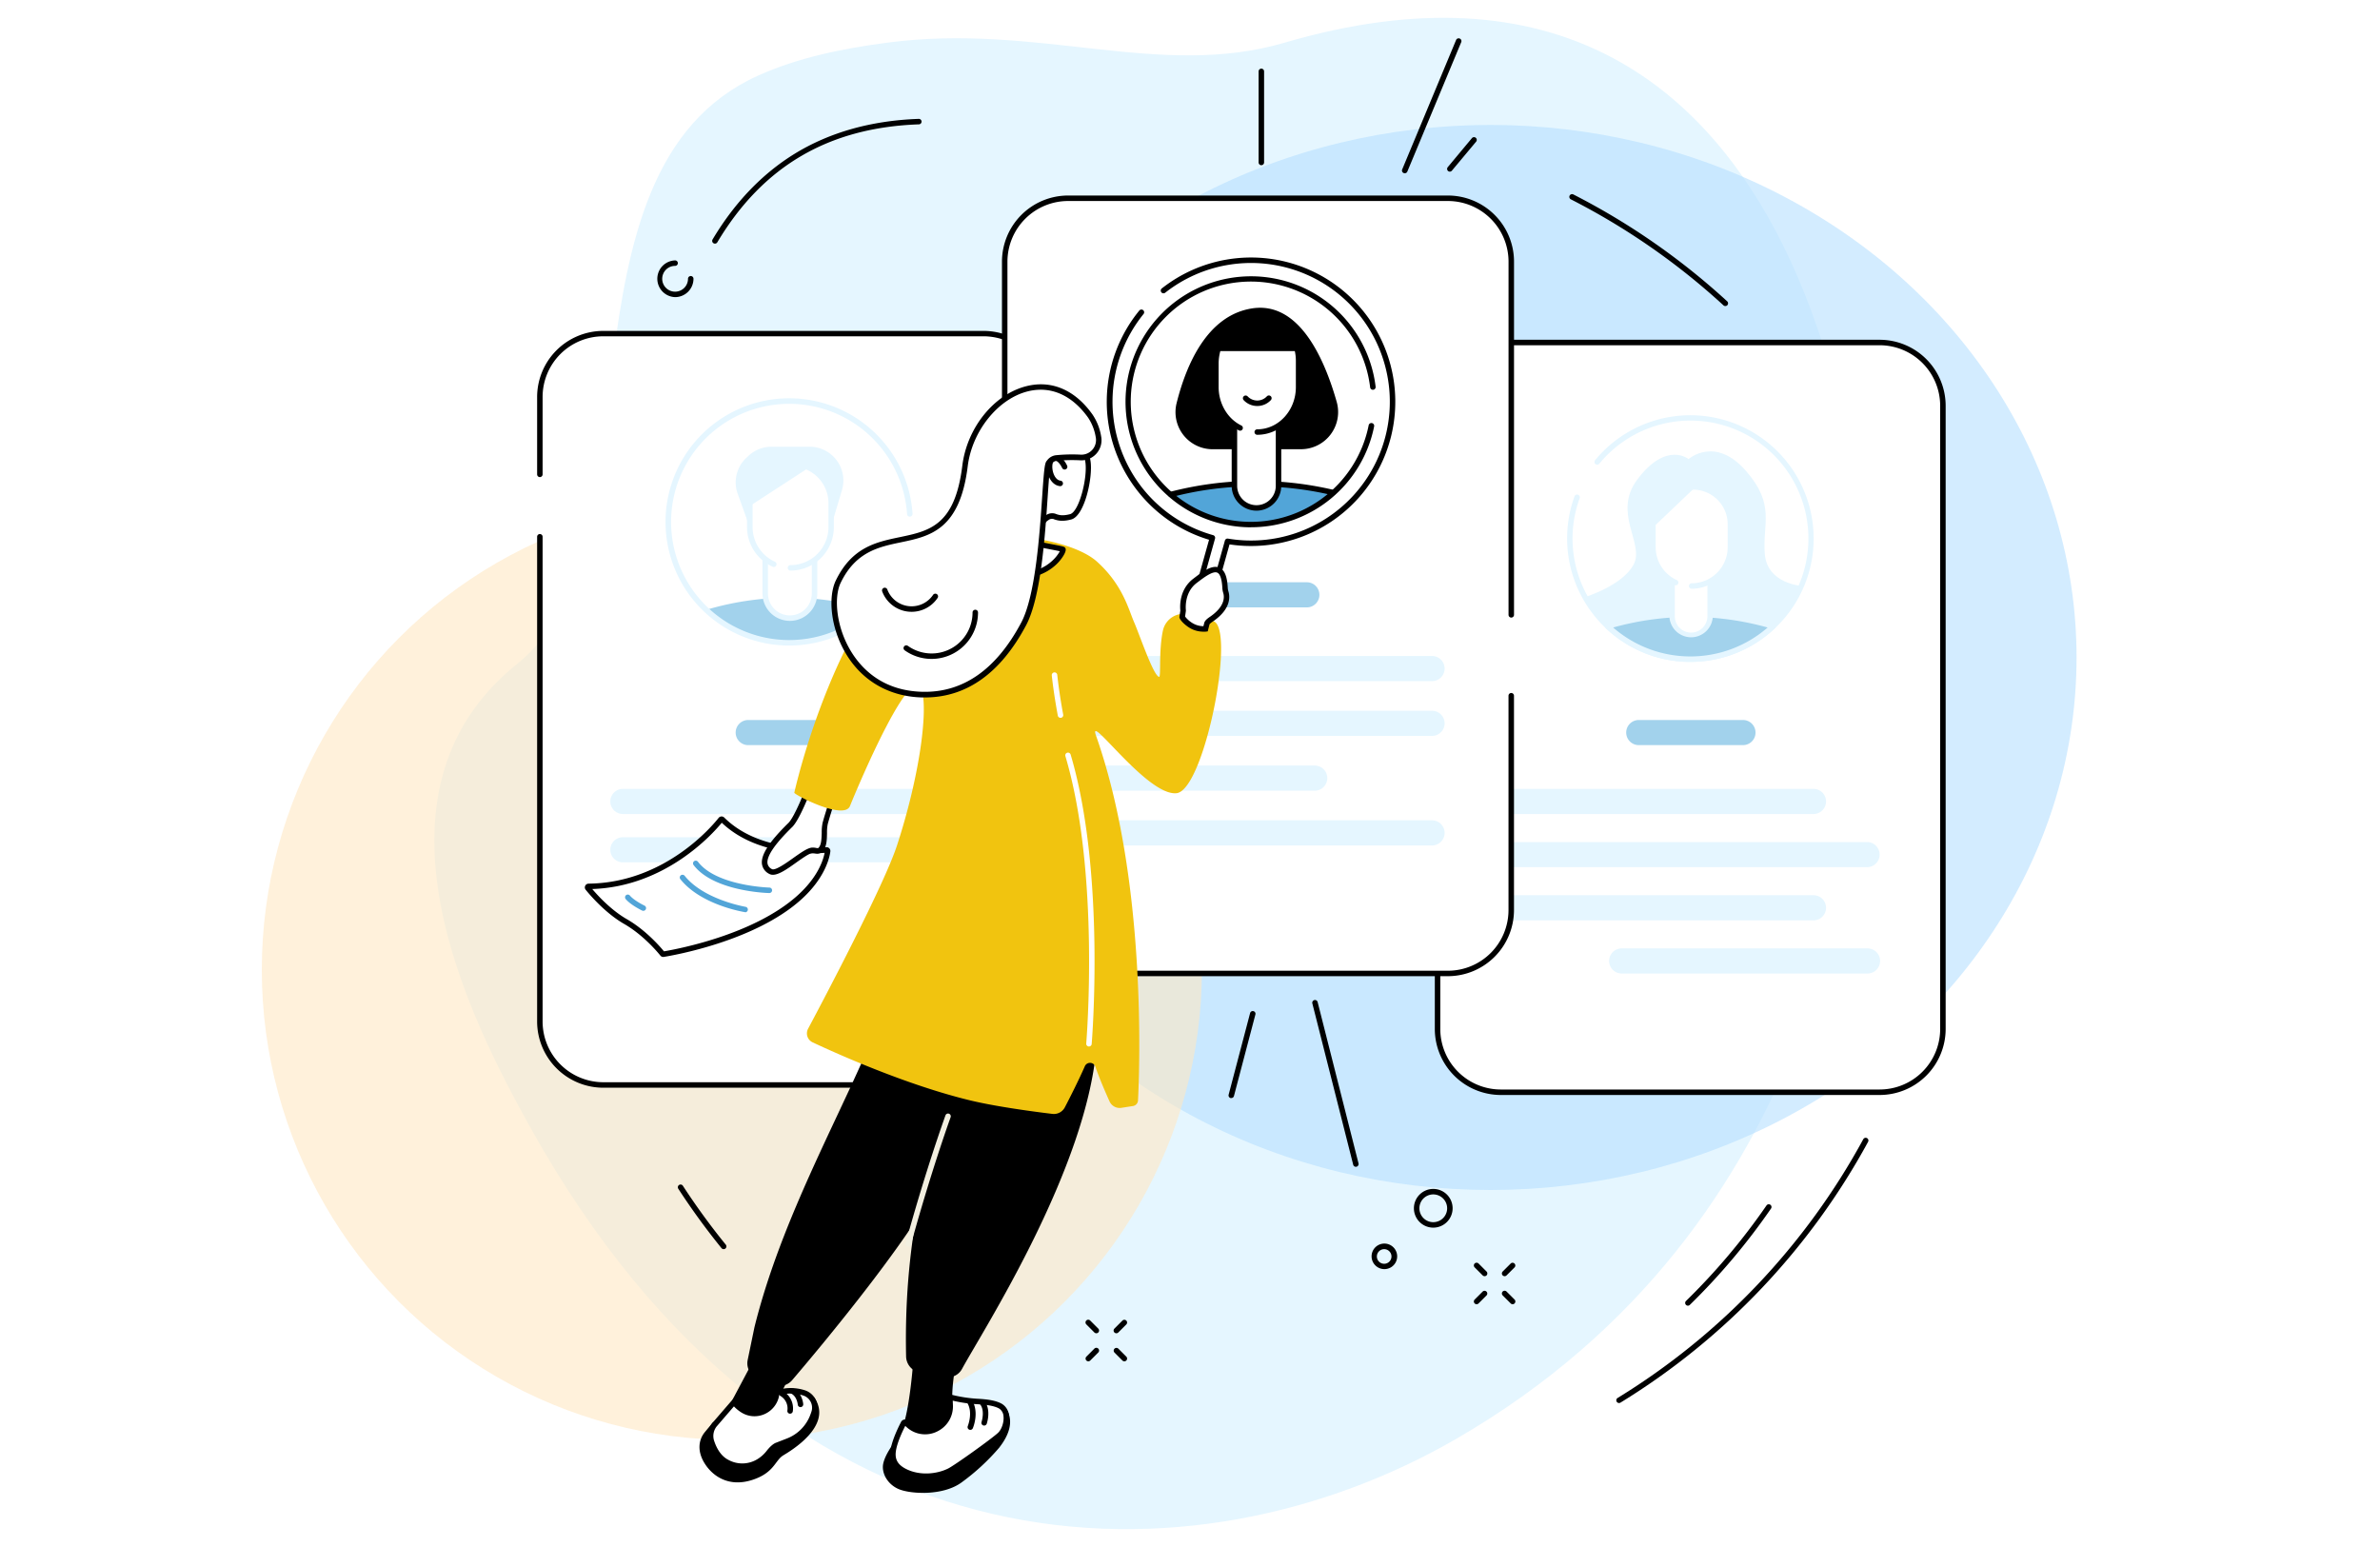 <svg width="400" height="260" fill="none" xmlns="http://www.w3.org/2000/svg">
    <g clip-path="url(#a)">
        <path
            d="M244.753 241.819c-43.637 25.233-112.203 26.012-155.818-52.681-9.8-17.68-29.26-55.704-2.017-77.555 24.484-19.64 4.812-82.823 40.51-98.883 6.837-3.069 14.215-4.536 21.648-5.524 25.392-3.376 45.776 6.171 66.81 0 91.012-26.65 100.047 81.771 98.117 109.023-1.734 24.527-7.093 89.68-69.25 125.62Z"
            fill="#E5F6FF"/>
        <g filter="url(#b)">
            <ellipse cx="250.5" cy="110.5" rx="98.5" ry="89.5" fill="#B5E0FF" fill-opacity=".6"/>
        </g>
        <g filter="url(#c)">
            <circle cx="123" cy="163" r="79" fill="#FFE7C3" fill-opacity=".6"/>
        </g>
        <path
            d="M90.732 171.682a10.665 10.665 0 0 0 10.665 10.664h63.913a10.663 10.663 0 0 0 10.665-10.664V66.725a10.665 10.665 0 0 0-10.665-10.664s-64.754.024-65.165.073a10.665 10.665 0 0 0-9.413 10.591v104.957Z"
            fill="#fff"/>
        <path
            d="M165.311 182.81h-63.913a11.138 11.138 0 0 1-11.125-11.128V90.214a.46.46 0 1 1 .921 0v81.468a10.214 10.214 0 0 0 10.204 10.204h63.913a10.215 10.215 0 0 0 10.205-10.204V66.725a10.22 10.22 0 0 0-10.205-10.204h-63.913a10.198 10.198 0 0 0-10.204 10.198v13.006a.46.46 0 1 1-.92 0V66.74A11.119 11.119 0 0 1 101.4 55.615h63.914a11.135 11.135 0 0 1 11.124 11.125v104.942a11.135 11.135 0 0 1-11.128 11.128Z"
            fill="#000"/>
        <path
            d="M143.172 125.231h-17.53a2.113 2.113 0 0 1 0-4.22h17.53a2.114 2.114 0 0 1 2.031 2.11 2.115 2.115 0 0 1-2.031 2.11Z"
            fill="#A2D2EC"/>
        <path
            d="M164.197 136.807h-59.592a2.115 2.115 0 0 1-2.031-2.11 2.113 2.113 0 0 1 2.031-2.11h59.592a2.11 2.11 0 0 1 0 4.22ZM164.197 144.93h-59.592a2.115 2.115 0 0 1-2.031-2.11 2.113 2.113 0 0 1 2.031-2.11h59.592a2.11 2.11 0 0 1 0 4.22Z"
            fill="#E5F6FF"/>
        <path d="M118.695 102.493a20.296 20.296 0 0 0 27.875 0 48.68 48.68 0 0 0-27.875 0Z" fill="#A2D2EC"/>
        <path
            d="m139.6 88.763 1.906-6.392c.251-.846.302-1.74.148-2.609a5.676 5.676 0 0 0-5.58-4.683h-6.405a5.679 5.679 0 0 0-3.858 1.516l-.35.326a5.67 5.67 0 0 0-1.476 6.08l2.108 5.848 13.507-.086Z"
            fill="#E5F6FF"/>
        <path
            d="M133.085 78.08h-7.099v10.514a6.273 6.273 0 0 0 2.762 5.362v5.79a4.144 4.144 0 0 0 8.287 0v-5.63c1.534-1.247 2.762-3.254 2.762-5.525v-4.026c0-3.652-3.069-6.485-6.712-6.485Z"
            fill="#fff"/>
        <path
            d="M132.754 104.349a4.603 4.603 0 0 1-4.604-4.603V94.01a.462.462 0 0 1 .461-.46.459.459 0 0 1 .46.46v5.736a3.682 3.682 0 1 0 7.365 0v-5.5a.462.462 0 0 1 .461-.46.459.459 0 0 1 .46.46v5.5a4.604 4.604 0 0 1-4.603 4.603Z"
            fill="#E5F6FF"/>
        <path
            d="M132.855 95.898a.463.463 0 0 1-.461-.46.462.462 0 0 1 .461-.461 6.391 6.391 0 0 0 6.383-6.383v-4.03a6.16 6.16 0 0 0-6.138-6.153h-6.613v10.183a6.403 6.403 0 0 0 3.741 5.812.47.47 0 0 1 .251.256.446.446 0 0 1 .032.18.458.458 0 0 1-.664.401 7.318 7.318 0 0 1-4.296-6.65V77.952a.458.458 0 0 1 .46-.46h7.074a7.08 7.08 0 0 1 7.058 7.073v4.03a7.31 7.31 0 0 1-7.288 7.304Z"
            fill="#E5F6FF"/>
        <path d="m137.32 77.696-11.049 7.181v-6.926s11.049-.083 11.049-.255Z" fill="#E5F6FF"/>
        <path
            d="M132.634 108.496a20.779 20.779 0 1 1 20.733-22.155.46.46 0 1 1-.92.062 19.855 19.855 0 0 0-30.325-15.52 19.852 19.852 0 1 0 25.485 29.879.46.46 0 0 1 .497-.131c.058.02.111.051.157.091a.481.481 0 0 1 .155.319.466.466 0 0 1-.116.335 20.796 20.796 0 0 1-15.666 7.12Z"
            fill="#E5F6FF"/>
        <path
            d="M315.9 57.565h-63.659c-5.873 0-10.634 4.76-10.634 10.633v104.739c0 5.873 4.761 10.634 10.634 10.634H315.9c5.873 0 10.634-4.761 10.634-10.634V68.198c0-5.873-4.761-10.633-10.634-10.633Z"
            fill="#fff"/>
        <path
            d="M315.9 184.031h-63.661a11.11 11.11 0 0 1-11.094-11.094V68.197a11.111 11.111 0 0 1 11.094-11.094H315.9a11.105 11.105 0 0 1 11.101 11.095v104.739a11.107 11.107 0 0 1-11.101 11.094ZM252.239 58.024a10.183 10.183 0 0 0-10.174 10.174v104.739a10.183 10.183 0 0 0 10.174 10.173H315.9a10.183 10.183 0 0 0 10.18-10.173V68.197a10.185 10.185 0 0 0-10.171-10.173h-63.67Z"
            fill="#000"/>
        <path d="M263.842 90.512a20.248 20.248 0 0 1 12.516-18.7 20.255 20.255 0 1 1-12.516 18.7Z" fill="#fff"/>
        <path
            d="M284.099 111.246a20.743 20.743 0 0 1-9.571-2.357 20.756 20.756 0 0 1-9.895-25.493.46.46 0 0 1 .865.307 19.822 19.822 0 1 0 3.305-5.782.446.446 0 0 1-.312.176.459.459 0 0 1-.49-.6.465.465 0 0 1 .09-.16 20.727 20.727 0 0 1 28.153-3.61 20.719 20.719 0 0 1 8.53 18.063 20.715 20.715 0 0 1-3.177 9.811 20.728 20.728 0 0 1-17.498 9.636v.009Z"
            fill="#E5F6FF"/>
        <path
            d="M283.792 77.159s-3.71-3.07-8.574 3.375c-4.297 5.687 1.206 10.781-.644 14.32-1.851 3.538-8.121 5.472-8.121 5.472s2.01 4.023 4.502 5.794h26.451s5.466-5.954 5.466-7.645c0 0-5.868-.307-6.27-5.389-.402-5.082 1.842-8.234-3.176-13.96-5.187-5.93-9.634-1.967-9.634-1.967Z"
            fill="#E5F6FF"/>
        <path d="M270.203 105.255a20.227 20.227 0 0 0 27.795 0 48.546 48.546 0 0 0-27.795 0Z" fill="#A2D2EC"/>
        <path
            d="M284.099 111.246a20.617 20.617 0 0 1-14.212-5.656.46.46 0 0 1 .181-.773 48.975 48.975 0 0 1 28.066 0 .457.457 0 0 1 .306.334.464.464 0 0 1-.131.439 20.621 20.621 0 0 1-14.21 5.656Zm-12.981-5.782a19.765 19.765 0 0 0 25.966 0 48.244 48.244 0 0 0-25.966 0Z"
            fill="#E5F6FF"/>
        <path d="M284.221 106.648a3.192 3.192 0 0 1-3.198-3.198V87.13h6.387v16.32a3.193 3.193 0 0 1-3.189 3.198Z"
              fill="#fff"/>
        <path
            d="M284.223 107.108a3.666 3.666 0 0 1-3.659-3.658V87.13a.462.462 0 0 1 .461-.461h6.386a.463.463 0 0 1 .461.46v16.321a3.66 3.66 0 0 1-3.649 3.658Zm-2.738-19.518v15.86a2.739 2.739 0 1 0 5.472 0V87.593l-5.472-.003Z"
            fill="#E5F6FF"/>
        <path
            d="M284.315 98.475a6.515 6.515 0 0 0 6.512-6.515v-3.84a6.288 6.288 0 0 0-1.842-4.453 6.31 6.31 0 0 0-4.452-1.847h-6.73v10.128a6.509 6.509 0 0 0 3.817 5.932l2.695.595Z"
            fill="#fff"/>
        <path
            d="M284.315 98.949a.459.459 0 0 1-.46-.46.458.458 0 0 1 .46-.46 6.062 6.062 0 0 0 6.052-6.056v-3.851a5.83 5.83 0 0 0-5.831-5.831h-6.27v9.68a6.082 6.082 0 0 0 3.548 5.523.46.46 0 1 1-.384.838 6.999 6.999 0 0 1-4.084-6.353V81.852a.458.458 0 0 1 .46-.46h6.73a6.75 6.75 0 0 1 6.752 6.751v3.84a6.98 6.98 0 0 1-6.973 6.966Z"
            fill="#E5F6FF"/>
        <path
            d="m284.717 82.07-6.672 6.355v-6.598s6.672.396 6.672.243ZM304.867 136.807h-50.535a2.115 2.115 0 0 1-2.031-2.11 2.109 2.109 0 0 1 2.031-2.11h50.535a2.109 2.109 0 0 1 2.031 2.11 2.109 2.109 0 0 1-2.031 2.11ZM313.871 145.74h-59.537a2.114 2.114 0 0 1-2.031-2.11 2.11 2.11 0 0 1 2.031-2.109h59.537a2.111 2.111 0 0 1 0 4.219ZM304.867 154.678h-50.535a2.11 2.11 0 0 1 0-4.22h50.535a2.109 2.109 0 0 1 2.031 2.11 2.109 2.109 0 0 1-2.031 2.11ZM313.872 163.614h-41.32a2.11 2.11 0 0 1 0-4.22h41.32a2.11 2.11 0 0 1 0 4.22Z"
            fill="#E5F6FF"/>
        <path
            d="M292.855 125.23h-17.512a2.114 2.114 0 0 1-2.031-2.11 2.114 2.114 0 0 1 2.031-2.11h17.512a2.108 2.108 0 0 1 2.023 1.284 2.112 2.112 0 0 1-2.023 2.936Z"
            fill="#A2D2EC"/>
        <path
            d="M243.341 33.32H179.51c-5.881 0-10.649 4.767-10.649 10.648v108.987c0 5.881 4.768 10.649 10.649 10.649h63.831c5.881 0 10.649-4.768 10.649-10.649V43.968c0-5.88-4.768-10.649-10.649-10.649Z"
            fill="#fff"/>
        <path
            d="M243.338 164.065h-63.833a11.127 11.127 0 0 1-11.107-11.104V43.971a11.126 11.126 0 0 1 11.113-11.109h63.833a11.12 11.12 0 0 1 11.113 11.11v59.362a.46.46 0 0 1-.921 0V43.972a10.2 10.2 0 0 0-10.192-10.189h-63.833a10.201 10.201 0 0 0-10.192 10.189V152.96a10.198 10.198 0 0 0 10.192 10.189h63.833a10.2 10.2 0 0 0 10.186-10.189v-36.029a.46.46 0 0 1 .921 0v36.029a11.122 11.122 0 0 1-11.113 11.104Z"
            fill="#000"/>
        <path d="M219.63 102.082h-17.536a2.11 2.11 0 1 1 0-4.223h17.542a2.111 2.111 0 1 1 0 4.223h-.006Z"
              fill="#A2D2EC"/>
        <path
            d="M240.681 114.474h-59.638a2.112 2.112 0 0 1 0-4.223h59.638a2.11 2.11 0 1 1 0 4.223ZM240.681 123.681h-59.638a2.112 2.112 0 0 1 0-4.223h59.638a2.11 2.11 0 1 1 0 4.223ZM220.963 132.887h-39.92a2.11 2.11 0 1 1 0-4.222h39.92a2.11 2.11 0 0 1 2.112 2.111 2.112 2.112 0 0 1-2.112 2.111ZM240.681 142.094h-59.638a2.11 2.11 0 1 1 0-4.222h59.638a2.11 2.11 0 1 1 0 4.222Z"
            fill="#E5F6FF"/>
        <path
            d="M191.838 52.472a23.775 23.775 0 0 0 11.932 37.929l-2.734 9.774a1.301 1.301 0 0 0 .905 1.608 1.305 1.305 0 0 0 1.608-.905l2.762-9.91a23.713 23.713 0 0 0 18.61-4.75c10.324-8.111 13.331-24.134 4.008-33.38-6.58-6.528-10.674-8.732-18.107-9.137-11.33-.608-18.984 8.771-18.984 8.771Z"
            fill="#fff"/>
        <path
            d="M203.816 75.502a6.236 6.236 0 0 1-6.076-7.712c1.605-6.445 5.125-14.777 12.693-15.959 7.89-1.227 12.15 8.397 14.23 15.74a6.236 6.236 0 0 1-1.041 5.46 6.242 6.242 0 0 1-4.98 2.468l-14.826.003Z"
            fill="#000"/>
        <path
            d="M210.139 88.207c5.831-.14 9.741-1.4 13.945-5.367-4.864-1.507-7.267-1.571-13.043-1.571-5.775 0-9.286.288-14.15 1.795-.013.012 5.511 5.346 13.248 5.143Z"
            fill="#52A5D8"/>
        <path
            d="M196.783 83.56a.462.462 0 0 1-.455-.4.458.458 0 0 1 .339-.504 57.332 57.332 0 0 1 27.408-.338.465.465 0 0 1 .383.373.456.456 0 0 1-.227.483.468.468 0 0 1-.368.037 55.404 55.404 0 0 0-12.821-1.47 54.678 54.678 0 0 0-14.139 1.805.527.527 0 0 1-.12.015Z"
            fill="#000"/>
        <path
            d="M211.18 85.366a3.706 3.706 0 0 1-3.707-3.704V59.477h7.414v22.185a3.71 3.71 0 0 1-1.086 2.62 3.698 3.698 0 0 1-2.621 1.084Z"
            fill="#fff"/>
        <path
            d="M211.18 85.826a4.17 4.17 0 0 1-4.174-4.165V59.476a.458.458 0 0 1 .46-.46h7.412a.459.459 0 0 1 .46.46v22.185a4.173 4.173 0 0 1-4.158 4.165Zm-3.253-25.89v21.725a3.245 3.245 0 0 0 6.49 0V59.936h-6.49Z"
            fill="#000"/>
        <path
            d="M208.41 71.942c-2.403-1.188-4.072-3.817-4.072-6.871v-3.944c0-4.296 3.213-7.8 7.181-7.8 3.71 0 6.718 3.265 6.718 7.294v4.447c0 4.167-3.112 7.546-6.951 7.546l-2.876-.672Z"
            fill="#fff"/>
        <path
            d="M211.301 73.074a.46.46 0 0 1 0-.92c3.578 0 6.491-3.18 6.491-7.087V60.62c0-3.768-2.808-6.834-6.258-6.834-3.707 0-6.721 3.293-6.721 7.34v3.941c0 2.762 1.498 5.313 3.815 6.445a.452.452 0 0 1 .232.265.468.468 0 0 1-.023.352.457.457 0 0 1-.266.232.457.457 0 0 1-.351-.023c-2.63-1.299-4.327-4.159-4.327-7.283v-3.928c0-4.558 3.428-8.262 7.641-8.262 3.959 0 7.178 3.48 7.178 7.755v4.447c-.015 4.42-3.339 8.007-7.411 8.007Z"
            fill="#000"/>
        <path
            d="M204.283 59.01h14.442a7.359 7.359 0 0 0-2.872-4.76c-2.197-1.62-5.131-1.777-7.623-.657-1.691.758-3.437 2.124-3.76 4.557l-.187.86ZM211.302 68.235a3.108 3.108 0 0 1-2.289-.991.458.458 0 0 1 .025-.647.462.462 0 0 1 .647.018 2.221 2.221 0 0 0 1.616.7 2.214 2.214 0 0 0 1.616-.7.452.452 0 0 1 .322-.15.458.458 0 0 1 .478.448.472.472 0 0 1-.128.33 3.102 3.102 0 0 1-2.287.992Z"
            fill="#000"/>
        <path
            d="M202.291 102.297a1.77 1.77 0 0 1-1.753-1.553c-.028-.23-.01-.464.053-.687l2.611-9.342a24.04 24.04 0 0 1-12.021-8.216 24.246 24.246 0 0 1 .307-30.317.463.463 0 0 1 .64-.055.46.46 0 0 1 .072.638 23.462 23.462 0 0 0-.285 29.155 23.128 23.128 0 0 0 11.987 8.025.466.466 0 0 1 .307.567l-2.728 9.793a.839.839 0 0 0 .271.925.845.845 0 0 0 1.212-.161.845.845 0 0 0 .14-.31l2.762-9.91a.46.46 0 0 1 .519-.327 23.323 23.323 0 1 0-10.554-41.323.46.46 0 0 1-.568-.725 24.243 24.243 0 1 1 11.38 43.02l-2.661 9.514a1.764 1.764 0 0 1-1.691 1.289Zm7.979-13.675a21.093 21.093 0 1 1 20.927-23.63.462.462 0 0 1-.405.515.465.465 0 0 1-.516-.405 20.188 20.188 0 0 0-20.861-17.762 20.19 20.19 0 1 0 20.613 24.139.467.467 0 0 1 .719-.302.48.48 0 0 1 .201.297.47.47 0 0 1 0 .183 21.083 21.083 0 0 1-20.669 16.956l-.009.009ZM126.186 229.457l-3.007 5.656s-1.025 3.068 1.021 4.029c2.047.961 4.453.123 4.453.123l3.778-7.402-6.245-2.406ZM160.588 229.577s-1.443 7.175.337 9.206l.629 1.099-4.879 1.495c-1.977.613-4.297.119-4.843-1.872 0 0 1.022-2.649 1.673-10.92l7.083.992Z"
            fill="#000"/>
        <path
            d="M152.615 150.549v.098c.872 18.812-18.821 44.153-25.818 72.426l-1.136 5.494a2.72 2.72 0 0 0 .454 2.148l.049.071a5.273 5.273 0 0 0 5.524 2.059 2.705 2.705 0 0 0 1.44-.878c3.624-4.235 23.161-27.329 26.285-36.934 3.443-10.597 10.127-32.279 10.127-32.279l-16.925-12.205Z"
            fill="#000"/>
        <path
            d="M164.416 159.182c.243 8.995-1.583 16.658-3.376 21.043-4.646 11.373-9.206 26.856-8.755 47.706a2.783 2.783 0 0 0 1.485 2.455 10.34 10.34 0 0 0 5.853 1.078 2.695 2.695 0 0 0 2.068-1.406c3.272-6.079 21.418-34.065 22.649-55.022.457-7.777 2.375-16.388 2.762-24.592l-22.686 8.738Z"
            fill="#000"/>
        <path
            d="M152.633 209.518a.423.423 0 0 1-.123 0 .456.456 0 0 1-.306-.564c2.393-8.744 5.036-16.855 6.711-21.532a.461.461 0 0 1 .866.307c-1.67 4.662-4.297 12.745-6.688 21.464a.457.457 0 0 1-.46.325Z"
            fill="#F2EFE0"/>
        <path
            d="M150.069 242.755s-1.335 1.765-1.633 3.266c-.298 1.5.666 3.397 2.566 4.232 1.899.834 7.399 1.227 10.597-1.099a36.635 36.635 0 0 0 6.334-5.849c.666-.869 2.599-3.425 1.504-5.945-1.246-2.869-19.368 5.395-19.368 5.395Z"
            fill="#000"/>
        <path
            d="M152.278 239.115c.226.25.477.476.749.675 2.826 2.081 6.809-.095 6.671-3.603l-.055-1.375a24.41 24.41 0 0 0 4.453.722c1.314.064 2.971.196 4.03.782 1.605.887 1.083 3.79-.12 4.874-1.203 1.083-7.261 5.432-8.424 6.018-1.912.96-4.957 1.378-7.544.07-1.304-.659-1.884-1.5-1.964-2.599-.126-1.709 1.295-4.554 1.802-5.524a.25.25 0 0 1 .08-.085.253.253 0 0 1 .226-.022c.037.014.07.037.096.067Z"
            fill="#fff"/>
        <path
            d="M155.635 248.57a8.4 8.4 0 0 1-3.805-.88c-1.393-.706-2.118-1.679-2.216-2.977-.132-1.802 1.255-4.628 1.842-5.764a.716.716 0 0 1 .539-.367.712.712 0 0 1 .611.226c.204.228.432.434.679.614a3.627 3.627 0 0 0 3.922.276 3.753 3.753 0 0 0 2.016-3.492l-.08-2.004.614.165c1.427.369 2.885.606 4.355.706 1.534.077 3.133.233 4.232.841a2.504 2.504 0 0 1 1.227 1.998c.151 1.307-.377 2.83-1.255 3.618-1.19 1.074-7.264 5.454-8.525 6.089a9.51 9.51 0 0 1-4.156.951Zm-3.489-8.927c-.54 1.056-1.722 3.538-1.611 5.002.071.973.614 1.657 1.712 2.222 2.409 1.228 5.316.841 7.126-.07 1.093-.553 7.083-4.831 8.326-5.951.651-.583 1.068-1.841.955-2.83a1.642 1.642 0 0 0-.749-1.298c-.939-.518-2.455-.657-3.833-.724a23.695 23.695 0 0 1-3.947-.589l.031.764a4.666 4.666 0 0 1-2.501 4.342 4.581 4.581 0 0 1-4.91-.349 5.7 5.7 0 0 1-.599-.519Z"
            fill="#000"/>
        <path
            d="M163.081 240.315a.46.46 0 0 1-.421-.651c0-.04.921-2.262-.116-3.922a.456.456 0 0 1-.053-.342.462.462 0 0 1 .829-.152c1.317 2.081.233 4.668.184 4.778a.452.452 0 0 1-.423.289ZM165.406 239.591a.456.456 0 0 1-.435-.608c0-.037.613-1.927-.267-2.983a.463.463 0 0 1 .056-.649.459.459 0 0 1 .649.057c1.228 1.457.467 3.771.433 3.867a.464.464 0 0 1-.436.316ZM119.848 239.029s-.675.801-1.375 1.651c-1.086 1.316-1.341 3.241 0 5.34 1.341 2.099 4.027 3.962 7.93 2.716 3.729-1.191 3.834-3.284 5.233-4.134.997-.614 8.55-4.947 5.199-9.747l-16.987 4.174Z"
            fill="#000"/>
        <path
            d="m130.561 233.98 1.381-.181a7.313 7.313 0 0 1 3.182.283 2.618 2.618 0 0 1 1.667 3.351l-.126.359a7.293 7.293 0 0 1-4.257 4.385l-1.841.715c-.479.185-1.013.777-1.36 1.228a6.227 6.227 0 0 1-1.641 1.492 5.328 5.328 0 0 1-5.325.159c-1.479-.74-2.253-2.277-2.645-3.489a3.04 3.04 0 0 1 .506-2.842l3.259-3.772c.401.522.894.966 1.455 1.311a3.752 3.752 0 0 0 5.702-2.615l.043-.384Z"
            fill="#fff"/>
        <path
            d="M124.807 246.87a6.254 6.254 0 0 1-2.786-.694c-1.633-.819-2.456-2.495-2.876-3.759a3.486 3.486 0 0 1-.119-1.708 3.486 3.486 0 0 1 .705-1.56l3.658-4.236.338.488c.369.469.816.87 1.323 1.185a3.203 3.203 0 0 0 3.093.212 3.306 3.306 0 0 0 1.909-2.511l.107-.709 1.725-.23a7.785 7.785 0 0 1 3.376.307 3.07 3.07 0 0 1 1.964 3.944l-.126.359a7.748 7.748 0 0 1-4.526 4.661l-1.842.716c-.464.264-.863.63-1.166 1.071a6.763 6.763 0 0 1-1.762 1.602 5.693 5.693 0 0 1-2.995.862Zm-1.461-10.499-2.906 3.376a2.58 2.58 0 0 0-.42 2.4c.356 1.095 1.065 2.544 2.415 3.219a4.856 4.856 0 0 0 4.879-.141 5.777 5.777 0 0 0 1.535-1.384c.574-.724 1.096-1.182 1.556-1.36l1.841-.715a6.822 6.822 0 0 0 3.99-4.109l.126-.359a2.152 2.152 0 0 0-.629-2.346 2.143 2.143 0 0 0-.746-.416 6.853 6.853 0 0 0-2.98-.267l-1.037.138v.028a4.229 4.229 0 0 1-2.437 3.213 4.154 4.154 0 0 1-3.968-.279 6.368 6.368 0 0 1-1.219-1.007v.009Z"
            fill="#000"/>
        <path
            d="M132.787 237.59a.441.441 0 0 1-.089 0 .462.462 0 0 1-.362-.541 2.43 2.43 0 0 0-1.209-2.455.463.463 0 0 1-.16-.632.466.466 0 0 1 .633-.16 3.331 3.331 0 0 1 1.638 3.435.458.458 0 0 1-.451.353ZM134.537 236.491a.458.458 0 0 1-.458-.427s-.122-1.39-1.135-1.859a.466.466 0 0 1-.226-.26.459.459 0 0 1 .613-.575c1.509.696 1.66 2.547 1.666 2.627a.461.461 0 0 1-.427.491l-.033.003Z"
            fill="#000"/>
        <path
            d="M138.913 142.834c-1.569.157-11.454.884-17.493-5.116a.18.18 0 0 0-.135-.051.177.177 0 0 0-.071.021.183.183 0 0 0-.055.049c-1.065 1.359-9.121 11.076-22.207 11.226a.178.178 0 0 0-.092.026.174.174 0 0 0-.046.256c.746.921 3.269 3.873 6.313 5.619 3.311 1.903 5.809 4.911 6.227 5.432a.166.166 0 0 0 .162.062c1.305-.209 15.001-2.547 22.744-9.434 4.066-3.615 4.748-7.009 4.858-7.893a.175.175 0 0 0-.052-.151.172.172 0 0 0-.153-.046Z"
            fill="#fff"/>
        <path
            d="M111.47 160.83a.611.611 0 0 1-.488-.236c-.454-.565-2.879-3.468-6.101-5.322-3.124-1.792-5.718-4.836-6.445-5.729a.615.615 0 0 1-.083-.666.64.64 0 0 1 .574-.366c12.948-.147 20.973-9.934 21.848-11.048a.644.644 0 0 1 .46-.242.625.625 0 0 1 .488.184c5.849 5.797 15.302 5.168 17.137 4.981a.64.64 0 0 1 .666.433c.03.091.039.187.028.282-.123.985-.854 4.484-5.009 8.179-7.804 6.942-21.446 9.298-22.977 9.544a.532.532 0 0 1-.098.006Zm-11.935-11.413c1 1.178 3.222 3.575 5.803 5.057 3.167 1.82 5.586 4.604 6.255 5.414 2.12-.356 14.961-2.731 22.344-9.299 3.517-3.124 4.423-6.036 4.653-7.255-2.535.206-11.459.479-17.284-5.057-1.547 1.89-9.437 10.726-21.771 11.14Z"
            fill="#000"/>
        <path
            d="M129.292 150.092c-.381 0-9.379-.291-12.724-4.708a.459.459 0 0 1 .733-.555c3.069 4.066 11.926 4.343 12.015 4.343a.46.46 0 0 1-.024.92ZM125.228 153.293h-.074c-.307-.049-7.365-1.227-10.802-5.524a.457.457 0 0 1 .409-.746.462.462 0 0 1 .309.169c3.228 4.03 10.161 5.193 10.231 5.217a.46.46 0 0 1 .387.495.465.465 0 0 1-.46.426v-.037ZM108.121 153.081a.464.464 0 0 1-.203-.046c-.076-.036-1.945-.948-2.762-1.936a.458.458 0 0 1 .712-.583c.565.69 1.955 1.455 2.456 1.691a.46.46 0 0 1-.2.874h-.003Z"
            fill="#52A5D8"/>
        <path
            d="M139.581 135.432s-.568 1.74-.894 2.949c-.34 1.283.221 3.719-.945 4.554-.27.193-.776-.061-1.227-.024-1.489.122-5.626 4.324-6.985 3.559-1.909-1.071-1.228-3.375 3.32-7.819 1.016-.991 2.541-4.821 2.541-4.821l4.19 1.602Z"
            fill="#fff"/>
        <path
            d="M129.901 147.023a1.204 1.204 0 0 1-.613-.151 2.194 2.194 0 0 1-1.228-1.651c-.202-1.534 1.206-3.741 4.438-6.899.776-.758 2.022-3.624 2.436-4.664l.169-.421 5.036 1.921-.138.418s-.568 1.74-.884 2.925a6.908 6.908 0 0 0-.122 1.512c-.025 1.228-.049 2.615-1.001 3.296a1.271 1.271 0 0 1-1.01.108 1.921 1.921 0 0 0-.46-.046c-.506.04-1.663.859-2.682 1.58-1.479 1.059-2.906 2.072-3.941 2.072Zm5.733-12.604c-.445 1.068-1.593 3.683-2.476 4.563-2.925 2.857-4.328 4.911-4.168 6.117a1.284 1.284 0 0 0 .749.969c.528.307 2.455-1.058 3.587-1.869 1.277-.902 2.382-1.684 3.137-1.746.232-.012.466.006.693.056.11.022.222.036.335.039.558-.423.58-1.552.614-2.55a7.672 7.672 0 0 1 .153-1.737c.23-.859.577-1.961.764-2.553l-3.388-1.289Z"
            fill="#000"/>
        <path
            d="M157.245 91.549c9.013-3.161 22.777-1.077 27.123 2.845s5.303 8.037 6.23 10.158c.927 2.121 3.235 8.98 4.198 9.207.372.095-.086-4.327.645-7.746a3.571 3.571 0 0 1 1.703-2.369 3.586 3.586 0 0 1 2.9-.317l3.324 1.059c4.846-1.187-.752 28.418-5.635 28.925-4.944.509-15.001-13.85-13.528-9.677 8.529 24.18 7.332 55.904 7.059 61.311a1 1 0 0 1-.835.939l-1.961.307a1.874 1.874 0 0 1-1.989-1.077c-.669-1.485-1.749-3.962-2.375-5.831a.958.958 0 0 0-.866-.652.952.952 0 0 0-.917.578c-.921 2.115-2.455 5.178-3.351 6.887a2.084 2.084 0 0 1-2.099 1.114c-2.851-.344-9.342-1.194-13.783-2.262-10.695-2.581-22.351-7.81-26.512-9.762a1.675 1.675 0 0 1-.871-.974 1.67 1.67 0 0 1 .101-1.303c2.93-5.5 12.809-24.244 14.97-30.879 3.784-11.629 5.165-22.382 4.18-25.908-1.559-5.595-10.34 14.985-12.107 19.352-1.001 2.456-9.428-1.939-9.354-2.249 2.897-12.488 11.855-37.502 23.75-41.676Z"
            fill="#F1C40F"/>
        <path
            d="M202.619 105.7a4.077 4.077 0 0 1-2.148-.408 4.573 4.573 0 0 1-1.783-1.559c.055-.359.11-.728.162-1.108 0 0-.451-3.13 1.961-4.978 2.339-1.79 4.825-3.658 5.079 1.126.011.259.055.514.132.761.218.694.439 2.541-2.344 4.475-.28.193-.762.497-.844.822l-.215.869Z"
            fill="#fff"/>
        <path
            d="M202.3 106.164a4.552 4.552 0 0 1-2.047-.464c-1.034-.524-2.099-1.592-2.031-2.034.055-.341.104-.688.156-1.044-.058-.503-.276-3.486 2.149-5.34 1.565-1.2 3.185-2.44 4.443-1.86.838.387 1.274 1.443 1.375 3.327.008.22.046.438.111.648.251.801.506 2.888-2.523 4.993l-.086.058c-.147.102-.534.366-.574.498l-.291 1.169-.307.04c-.125.011-.25.014-.375.009Zm-3.127-2.544c.405.522.921.949 1.51 1.249.49.242 1.028.37 1.574.374l.132-.534c.117-.466.614-.795.946-1.034l.082-.055c2.529-1.756 2.36-3.355 2.17-3.96a3.444 3.444 0 0 1-.153-.877c-.098-1.82-.51-2.384-.838-2.535-.755-.35-2.277.816-3.502 1.753-2.148 1.654-1.789 4.52-1.786 4.548v.129c-.043.319-.089.635-.135.942Z"
            fill="#000"/>
        <path
            d="M183.018 175.879h-.04a.45.45 0 0 1-.312-.163.46.46 0 0 1-.105-.337c.021-.282 2.36-28.575-3.505-48.299a.459.459 0 0 1 .311-.572.465.465 0 0 1 .573.312c5.914 19.889 3.56 48.353 3.538 48.639a.46.46 0 0 1-.46.42ZM178.234 120.643a.464.464 0 0 1-.451-.374c0-.031-.638-3.287-1.013-6.752a.464.464 0 0 1 .411-.51.458.458 0 0 1 .34.101.461.461 0 0 1 .17.311c.368 3.431.991 6.647.997 6.681a.459.459 0 0 1-.362.54.47.47 0 0 1-.092.003ZM181.608 74.913c.77.264 1.13 1.841 1.252 2.658.402 2.651-1.006 8.783-2.906 9.283-2.673.7-2.599-.684-3.925.129-1.123.687-1.304 1.814-1.841 4.343-.034.162 4.422.862 4.48 1.015.135.35-2.311 5.095-8.691 4.297-6.043-.761-5.469-4.88-5.493-5.168 0-.172 3.148-.464 3.228-.63 1.059-2.17 1.841-5.947 1.841-5.947s3.944-12.736 12.055-9.98Z"
            fill="#fff"/>
        <path
            d="M171.406 97.184a11.86 11.86 0 0 1-1.473-.095c-3.845-.485-5.997-2.502-5.899-5.525v-.07c-.039-.506.28-.552 2.047-.807a22.91 22.91 0 0 0 1.305-.212c.985-2.114 1.724-5.64 1.731-5.677v-.043c.095-.307 2.36-7.498 7.086-9.913a6.893 6.893 0 0 1 5.524-.359c1.009.344 1.408 2.04 1.559 3.023.408 2.707-.979 9.207-3.244 9.799-1.535.405-2.28.162-2.814 0a.9.9 0 0 0-.988.089c-.894.546-1.084 1.458-1.535 3.652.442.104 1.255.26 1.891.38 2.323.448 2.369.464 2.488.77.2.529-.644 1.64-.816 1.857-.764.986-2.915 3.13-6.862 3.13Zm-6.445-5.392c0 2.455 1.771 3.965 5.095 4.382 5.109.644 7.519-2.455 8.062-3.53a71.795 71.795 0 0 0-1.661-.33c-2.381-.458-2.479-.498-2.63-.725l-.107-.16.114-.564c.481-2.342.724-3.517 1.964-4.275a1.776 1.776 0 0 1 1.758-.178c.448.147 1.004.331 2.29 0 1.506-.396 2.973-6.089 2.565-8.771-.184-1.228-.574-2.148-.942-2.287a6.008 6.008 0 0 0-4.827.307c-4.272 2.182-6.488 8.937-6.617 9.348-.074.35-.838 3.9-1.878 6.03-.141.29-.347.33-1.924.56-.405.048-.955.128-1.262.193Z"
            fill="#000"/>
        <path
            d="M178.158 81.696h-.064c-1.271-.172-1.986-1.535-2.127-2.78-.132-1.158.215-2.066.878-2.318 1.184-.448 2.13.838 2.504 1.666a.459.459 0 0 1-.232.61.459.459 0 0 1-.609-.232c0-.015-.678-1.43-1.338-1.181-.178.067-.377.573-.288 1.35.098.877.558 1.866 1.338 1.973a.467.467 0 0 1 .316.157.454.454 0 0 1 .113.334.476.476 0 0 1-.046.174.474.474 0 0 1-.266.233.462.462 0 0 1-.179.023v-.01Z"
            fill="#000"/>
        <path
            d="M184.619 73.448a2.928 2.928 0 0 1-3.039 3.446 27.512 27.512 0 0 0-3.956.084 1.804 1.804 0 0 0-1.374.825c-.82.921-.571 20.24-4.211 27.08-2.817 5.297-7.979 12.12-17.091 11.868-12.997-.362-16.376-14.185-14.08-18.954 5.954-12.377 19.027-.92 21.32-19.469 1.326-10.741 13.592-18.898 21.05-8.4a8.87 8.87 0 0 1 1.381 3.52Z"
            fill="#fff"/>
        <path
            d="M155.447 117.218h-.51c-5.435-.151-9.94-2.716-12.684-7.221-2.817-4.622-3.029-9.821-1.798-12.393 2.716-5.65 6.819-6.506 10.787-7.331 4.963-1.038 9.25-1.934 10.49-11.994.785-6.374 5.312-11.996 10.762-13.374 4.229-1.068 8.179.614 11.122 4.763a9.226 9.226 0 0 1 1.455 3.704 3.377 3.377 0 0 1-3.514 3.99 26.737 26.737 0 0 0-3.87.08 1.256 1.256 0 0 0-.979.54l-.095.113c-.197.42-.371 2.999-.54 5.497-.451 6.702-1.136 16.83-3.628 21.513-4.281 8.037-9.998 12.113-16.998 12.113Zm19.466-51.72a8.98 8.98 0 0 0-2.198.282c-5.011 1.267-9.344 6.68-10.072 12.582-1.323 10.714-6.352 11.763-11.217 12.78-3.75.782-7.626 1.592-10.146 6.83-1.141 2.373-.797 7.329 1.756 11.515 1.823 2.992 5.371 6.598 11.923 6.779 6.865.191 12.469-3.719 16.673-11.625 2.397-4.508 3.1-14.92 3.52-21.142.307-4.474.417-5.652.755-6.027l.074-.092a2.144 2.144 0 0 1 1.58-.88 27.3 27.3 0 0 1 4.042-.09 2.452 2.452 0 0 0 2.513-1.799c.099-.36.115-.737.046-1.104a8.291 8.291 0 0 0-1.301-3.336c-2.182-3.047-4.947-4.674-7.948-4.674Z"
            fill="#000"/>
        <path
            d="M156.573 110.742a7.76 7.76 0 0 1-4.523-1.442.46.46 0 1 1 .534-.752 6.874 6.874 0 0 0 9.866-2.028 6.889 6.889 0 0 0 1.004-3.582c0-.122.048-.239.134-.326a.463.463 0 0 1 .652 0 .463.463 0 0 1 .134.326 7.808 7.808 0 0 1-7.801 7.804ZM153.201 102.824a5.275 5.275 0 0 1-4.932-3.422.468.468 0 0 1 .268-.598.465.465 0 0 1 .501.121.47.47 0 0 1 .094.155 4.357 4.357 0 0 0 5.876 2.431 4.362 4.362 0 0 0 1.796-1.51.453.453 0 0 1 .296-.213.456.456 0 0 1 .357.068.463.463 0 0 1 .189.493.48.48 0 0 1-.081.167 5.258 5.258 0 0 1-4.364 2.308ZM113.465 49.937a3.087 3.087 0 0 1 0-6.171.459.459 0 0 1 .46.46.462.462 0 0 1-.46.46 2.164 2.164 0 0 0-2.002 1.339 2.165 2.165 0 0 0 2.833 2.829 2.168 2.168 0 0 0 1.335-2.004.462.462 0 0 1 .786-.326.462.462 0 0 1 .135.326 3.09 3.09 0 0 1-3.087 3.087ZM184.259 224.081a.476.476 0 0 1-.329-.135l-1.344-1.348a.464.464 0 0 1-.146-.328.45.45 0 0 1 .134-.334.458.458 0 0 1 .513-.095.468.468 0 0 1 .15.107l1.347 1.347a.466.466 0 0 1 0 .651.473.473 0 0 1-.325.135ZM188.97 228.791a.467.467 0 0 1-.328-.135l-1.345-1.347a.462.462 0 0 1 .329-.774.462.462 0 0 1 .322.123l1.347 1.347a.463.463 0 0 1 0 .651.466.466 0 0 1-.325.135ZM182.91 228.791a.462.462 0 0 1-.425-.636.444.444 0 0 1 .1-.149l1.344-1.348a.458.458 0 0 1 .652-.001.458.458 0 0 1 .002.652l-1.347 1.347a.464.464 0 0 1-.326.135ZM187.621 224.081a.466.466 0 0 1-.461-.461.464.464 0 0 1 .136-.325l1.344-1.347a.461.461 0 0 1 .654.65l-1.347 1.348a.469.469 0 0 1-.326.135ZM249.515 214.487a.464.464 0 0 1-.325-.135l-1.347-1.347a.466.466 0 0 1-.101-.502.464.464 0 0 1 .752-.149l1.347 1.347a.467.467 0 0 1 0 .651.473.473 0 0 1-.326.135ZM254.226 219.198a.454.454 0 0 1-.325-.135l-1.347-1.347a.462.462 0 0 1-.136-.325.457.457 0 0 1 .461-.459c.122 0 .239.048.325.133l1.348 1.348a.463.463 0 0 1-.326.785ZM248.168 219.198a.465.465 0 0 1-.461-.46.466.466 0 0 1 .136-.326l1.347-1.347a.463.463 0 0 1 .639.011.459.459 0 0 1 .012.64l-1.347 1.347a.469.469 0 0 1-.326.135ZM252.879 214.487a.465.465 0 0 1-.461-.46.466.466 0 0 1 .136-.326l1.347-1.347a.457.457 0 0 1 .639.011.459.459 0 0 1 .012.64l-1.348 1.347a.444.444 0 0 1-.325.135ZM240.886 206.327a3.254 3.254 0 1 1 3.253-3.253 3.258 3.258 0 0 1-3.253 3.253Zm0-5.586a2.33 2.33 0 0 0-2.155 1.44 2.338 2.338 0 0 0 .506 2.542 2.33 2.33 0 0 0 2.541.506 2.334 2.334 0 0 0 1.44-2.155 2.337 2.337 0 0 0-2.332-2.333ZM232.668 213.299a2.152 2.152 0 0 1-1.985-1.326 2.143 2.143 0 0 1 .466-2.341 2.15 2.15 0 0 1 3.305.326 2.146 2.146 0 0 1-1.786 3.341Zm0-3.354a1.227 1.227 0 1 0 0 2.453 1.227 1.227 0 0 0 0-2.453ZM283.686 219.443a.458.458 0 0 1-.329-.138.46.46 0 0 1 0-.651 108.576 108.576 0 0 0 13.543-16.069.464.464 0 0 1 .632-.106.455.455 0 0 1 .19.289.455.455 0 0 1-.064.339 109.485 109.485 0 0 1-13.656 16.204.453.453 0 0 1-.316.132ZM121.621 209.941a.469.469 0 0 1-.359-.169 118.142 118.142 0 0 1-7.246-9.955.449.449 0 0 1-.079-.17.453.453 0 0 1 .063-.361.452.452 0 0 1 .308-.2.453.453 0 0 1 .356.089c.05.038.092.086.123.141a116.962 116.962 0 0 0 7.196 9.876.46.46 0 0 1-.362.749ZM272.108 235.804a.47.47 0 0 1-.393-.221.462.462 0 0 1 .154-.632 116.058 116.058 0 0 0 41.286-43.487.463.463 0 0 1 .625-.185.46.46 0 0 1 .185.624 116.953 116.953 0 0 1-41.614 43.831.473.473 0 0 1-.243.07ZM289.967 51.439a.471.471 0 0 1-.307-.12 115.53 115.53 0 0 0-25.656-17.82.469.469 0 0 1-.228-.27.456.456 0 0 1 .14-.492.465.465 0 0 1 .509-.058 116.612 116.612 0 0 1 25.858 17.962.459.459 0 0 1-.307.798h-.009ZM120.155 40.946a.462.462 0 0 1-.396-.697c3.708-6.212 8.345-11.048 13.78-14.396 5.889-3.619 12.908-5.595 20.868-5.874a.463.463 0 0 1 .478.443.467.467 0 0 1-.269.436.458.458 0 0 1-.175.041c-15.154.531-26.236 7.016-33.881 19.82a.458.458 0 0 1-.405.227ZM236.092 29.119a.45.45 0 0 1-.178-.037.463.463 0 0 1-.256-.254.466.466 0 0 1 .008-.36l9.053-21.74a.453.453 0 0 1 .254-.255.461.461 0 0 1 .36.006.459.459 0 0 1 .252.255.461.461 0 0 1-.004.359l-9.053 21.74a.464.464 0 0 1-.436.286ZM243.672 28.849a.457.457 0 0 1-.416-.266.466.466 0 0 1 .063-.49l4.061-4.876a.46.46 0 1 1 .709.59l-4.064 4.864a.458.458 0 0 1-.353.178ZM211.992 27.765a.46.46 0 0 1-.461-.46V11.995a.462.462 0 0 1 .786-.325.462.462 0 0 1 .135.325v15.308a.462.462 0 0 1-.46.46ZM206.939 184.547a.572.572 0 0 1-.117 0 .465.465 0 0 1-.328-.565l3.609-13.718a.462.462 0 0 1 .902.054.49.49 0 0 1-.012.179l-3.609 13.721a.467.467 0 0 1-.168.239.468.468 0 0 1-.277.09ZM227.874 196.098a.457.457 0 0 1-.445-.347l-6.859-27.077a.451.451 0 0 1 .034-.366.458.458 0 0 1 .785-.035c.036.053.06.112.071.174l6.862 27.077a.468.468 0 0 1-.334.561.492.492 0 0 1-.114.013Z"
            fill="#000"/>
    </g>
    <defs>
        <filter id="b" x="102" y="-29" width="297" height="279" filterUnits="userSpaceOnUse"
                color-interpolation-filters="sRGB">
            <feFlood flood-opacity="0" result="BackgroundImageFix"/>
            <feBlend in="SourceGraphic" in2="BackgroundImageFix" result="shape"/>
            <feGaussianBlur stdDeviation="25" result="effect1_foregroundBlur_1938_35635"/>
        </filter>
        <filter id="c" x="-16" y="24" width="278" height="278" filterUnits="userSpaceOnUse"
                color-interpolation-filters="sRGB">
            <feFlood flood-opacity="0" result="BackgroundImageFix"/>
            <feBlend in="SourceGraphic" in2="BackgroundImageFix" result="shape"/>
            <feGaussianBlur stdDeviation="30" result="effect1_foregroundBlur_1938_35635"/>
        </filter>
        <clipPath id="a">
            <path fill="#fff" d="M0 0h400v260H0z"/>
        </clipPath>
    </defs>
</svg>